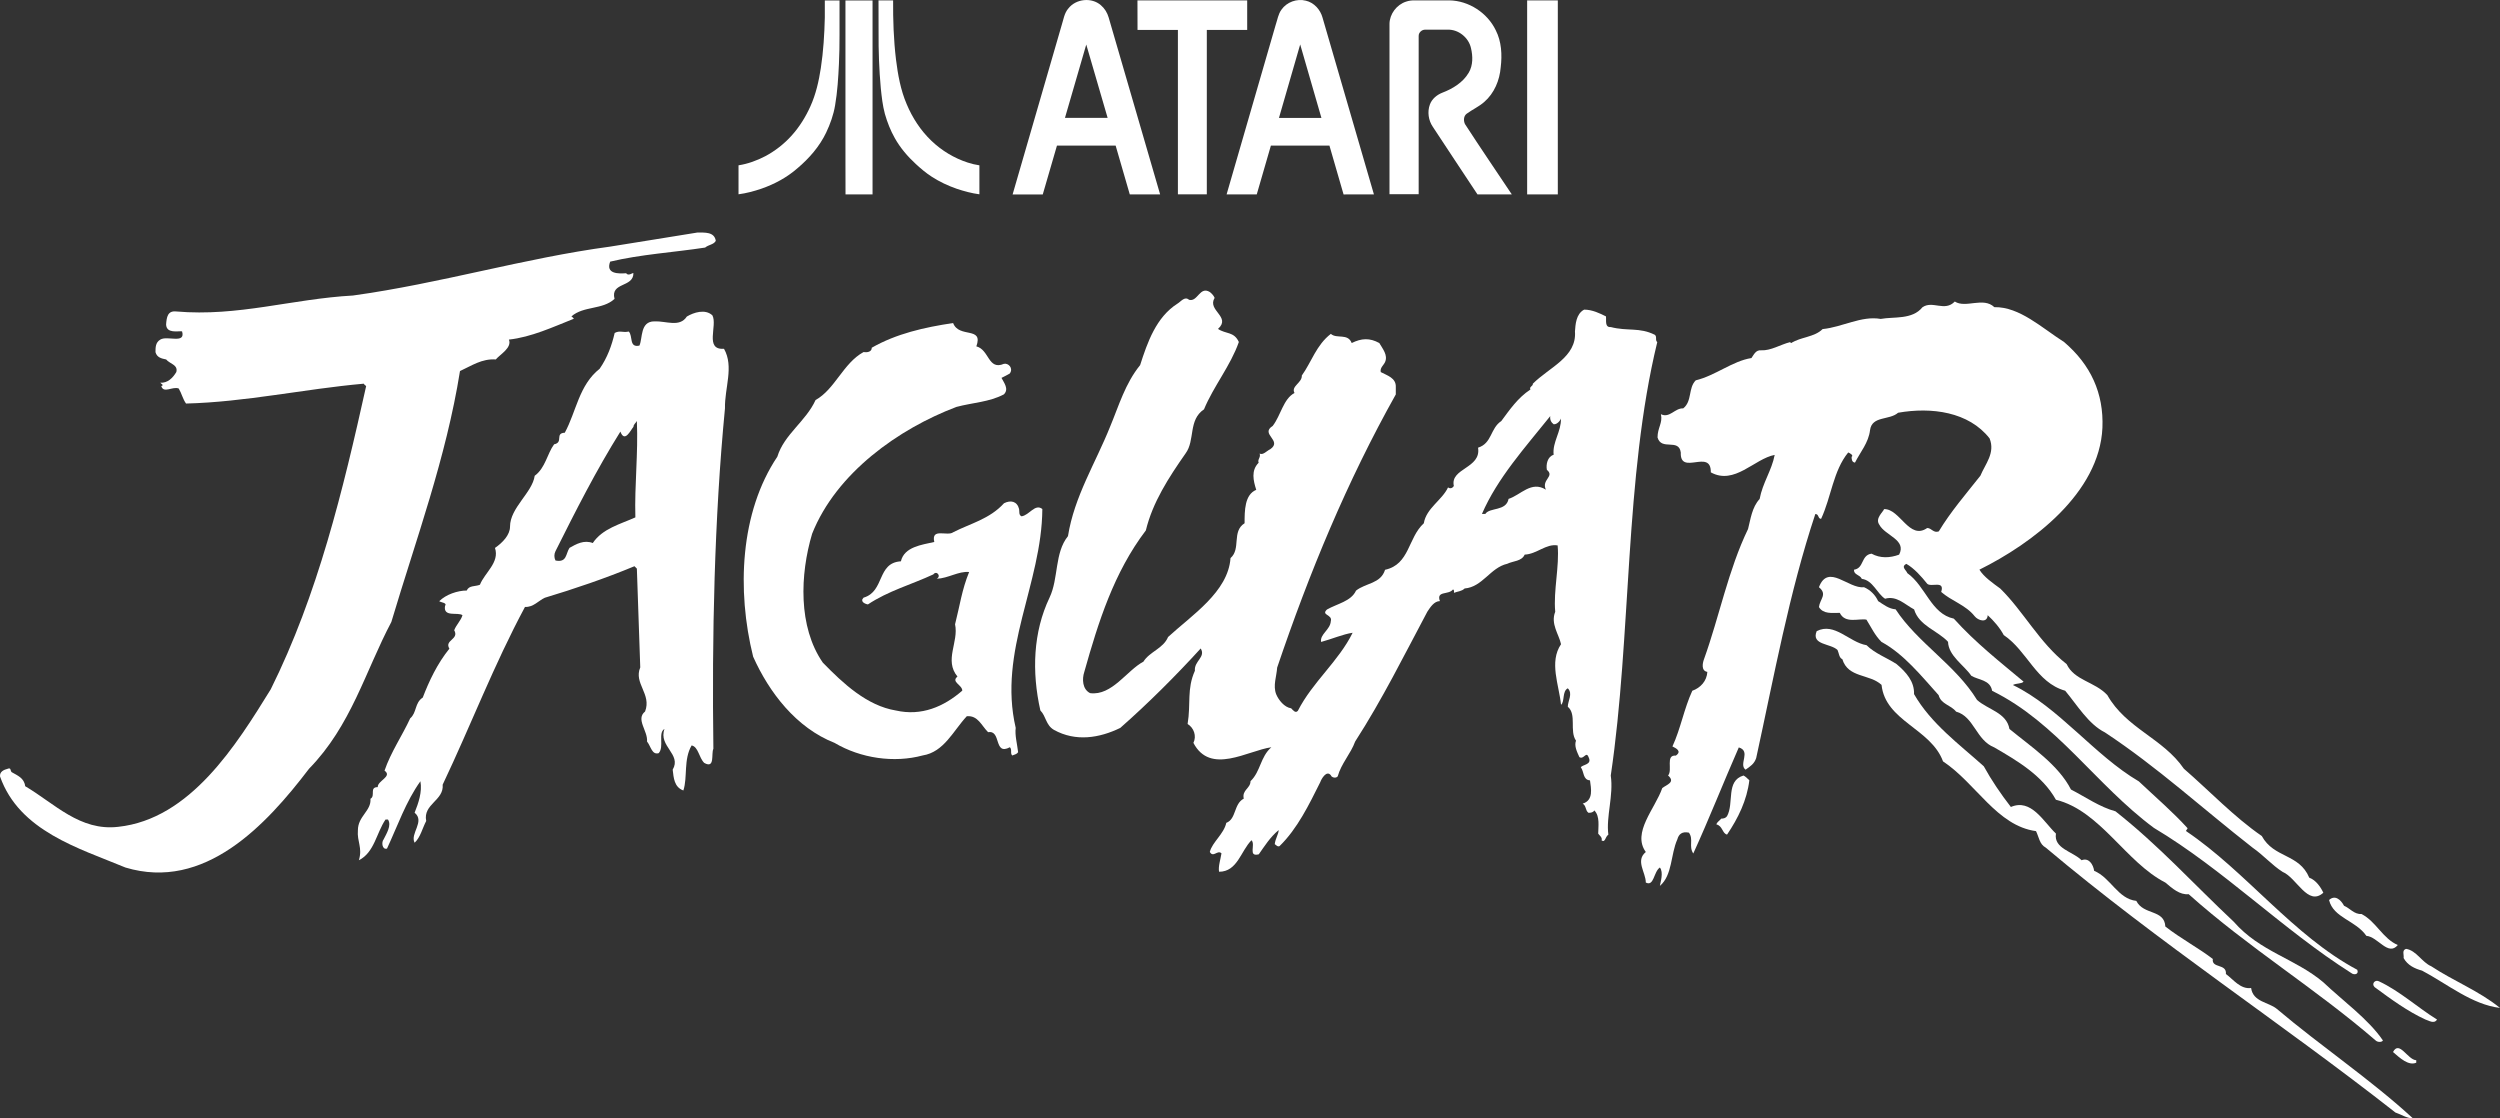 <?xml version="1.0" encoding="UTF-8" standalone="no"?>
<svg
   version="1.1"
   id="Layer_1"
   x="0px"
   y="0px"
   viewBox="0 0 380 169.984"
   width="380"
   height="169.984"
   xmlns="http://www.w3.org/2000/svg"
   xmlns:svg="http://www.w3.org/2000/svg">
  <rect x="0" y="0" width="380" height="169.984" fill="#333333" stroke="none"/>
  <defs
     id="defs20" />
  <path
     class="st1"
     d="m 356.293,137.675 c 0.881,0.366 1.544,1.326 2.653,1.257 2.207,1.109 3.237,3.752 5.523,4.712 -1.475,1.772 -3.019,-1.257 -4.781,-1.396 -1.623,-2.356 -5.009,-2.722 -5.672,-5.444 0.881,-0.822 1.762,-0.089 2.277,0.871"
     style="fill:#ffffff;stroke-width:0.099"
     id="path1" />
  <path
     class="st1"
     d="m 369.547,146.871 c 3.464,2.287 7.285,3.752 10.453,6.335 -4.266,-0.515 -7.949,-3.603 -11.849,-5.672 -1.099,-0.297 -2.207,-0.812 -2.801,-1.91 0.079,-0.515 -0.297,-1.178 0.366,-1.396 1.554,0.218 2.435,2.059 3.831,2.643"
     style="fill:#ffffff;stroke-width:0.099"
     id="path2" />
  <path
     class="st1"
     d="m 370.428,154.968 c -0.445,0.732 -1.247,0.148 -1.762,0 -2.722,-1.247 -5.226,-3.088 -7.731,-4.929 -0.515,-0.515 0.079,-1.178 0.663,-0.881 3.168,1.475 5.959,4.048 8.829,5.81"
     style="fill:#ffffff;stroke-width:0.099"
     id="path3" />
  <path
     class="st1"
     d="m 367.271,161.531 c -1.178,0.515 -2.504,-0.732 -3.534,-1.623 0.96,-1.841 2.207,1.178 3.534,1.247 v 0.376"
     style="fill:#ffffff;stroke-width:0.099"
     id="path4" />
  <path
     class="st1"
     d="m 148.405,52.647 c 1.99,0.515 1.762,3.682 4.197,2.653 0.663,-0.148 1.475,0.663 0.881,1.475 -0.366,0.218 -0.812,0.445 -1.257,0.663 0.366,0.732 1.178,1.693 0.366,2.504 -2.207,1.178 -4.781,1.257 -7.216,1.91 -8.76,3.316 -18.253,10.017 -21.935,19.282 -1.841,6.187 -2.138,14.135 1.623,19.579 3.088,3.168 6.701,6.553 11.116,7.285 3.9,0.881 7.285,-0.584 10.087,-3.019 0,-0.881 -1.762,-1.326 -0.732,-2.138 -2.059,-2.504 0.218,-5.226 -0.366,-7.949 0.732,-2.871 1.029,-5.226 2.138,-7.948 -1.623,-0.148 -3.168,0.96 -4.929,1.029 0.732,-0.366 0,-1.326 -0.515,-0.663 -3.316,1.544 -6.85,2.504 -9.938,4.563 -0.445,-0.069 -1.257,-0.436 -0.663,-1.029 3.247,-0.95 1.99,-5.296 5.672,-5.523 0.515,-2.207 3.168,-2.504 5.078,-2.94 -0.515,-2.207 1.99,-0.812 2.871,-1.475 2.574,-1.326 5.523,-1.99 7.731,-4.415 1.029,-0.515 1.99,-0.297 2.287,0.881 0.079,0.436 -0.079,0.881 0.366,1.109 1.178,-0.148 2.059,-1.99 3.168,-1.109 -0.079,11.413 -6.771,21.569 -4.048,33.269 -0.148,1.099 0.218,2.425 0.366,3.682 -0.228,0.366 -0.594,0.366 -0.881,0.515 -0.366,-0.297 0,-0.881 -0.366,-1.257 -2.504,1.326 -1.257,-2.653 -3.316,-2.287 -1.029,-1.029 -1.544,-2.574 -3.237,-2.425 -2.059,2.207 -3.464,5.444 -6.701,5.959 -4.345,1.178 -9.423,0.445 -13.403,-1.91 -5.82,-2.287 -9.938,-7.652 -12.373,-13.106 -2.504,-10.087 -1.99,-21.935 3.682,-30.398 1.029,-3.385 4.345,-5.375 5.81,-8.612 2.94,-1.623 4.197,-5.593 7.285,-7.285 0.515,0.079 1.257,0 1.257,-0.663 3.752,-2.138 7.948,-3.088 12.363,-3.752 0.891,2.366 4.642,0.455 3.534,3.544"
     style="fill:#ffffff;stroke-width:0.099"
     id="path5" />
  <path
     class="st1"
     d="m 235.64,63.248 c -3.831,4.781 -8.028,9.423 -10.384,14.868 h 0.515 c 0.663,-1.029 3.168,-0.366 3.534,-2.287 1.841,-0.584 3.464,-2.801 5.672,-1.396 -0.732,-1.544 1.396,-1.99 0.148,-3.019 -0.148,-0.812 0.079,-1.99 1.029,-2.287 -0.218,-1.91 1.178,-3.534 1.109,-5.523 -0.079,0.297 -0.584,0.95 -1.109,0.881 -0.366,-0.277 -0.584,-0.643 -0.515,-1.237 m -51.017,-17.966 c -1.178,1.91 2.574,2.871 0.515,4.712 1.178,0.812 2.425,0.366 3.168,1.99 -1.257,3.603 -3.831,6.701 -5.296,10.235 -2.425,1.623 -1.326,4.712 -2.801,6.701 -2.574,3.682 -5.009,7.434 -6.038,11.7 -4.86,6.404 -7.216,13.907 -9.354,21.5 -0.366,1.099 -0.297,2.653 0.881,3.237 3.316,0.436 5.593,-3.464 8.097,-4.781 0.96,-1.544 3.019,-1.99 3.752,-3.752 3.603,-3.316 9.126,-6.85 9.493,-11.997 1.623,-1.396 0.148,-4.048 2.138,-5.296 0,-1.91 0,-4.345 1.772,-5.078 -0.445,-1.396 -0.812,-2.94 0.366,-4.118 -0.218,-0.515 0.366,-0.812 0.148,-1.396 0.515,0.297 1.109,-0.436 1.623,-0.663 1.91,-1.326 -1.623,-2.287 0.366,-3.534 1.247,-1.623 1.613,-4.118 3.316,-5.009 -0.584,-1.029 1.178,-1.544 1.109,-2.653 1.475,-2.059 2.207,-4.642 4.415,-6.335 0.881,0.812 2.574,-0.148 3.168,1.396 1.475,-0.732 2.722,-0.812 4.197,0 0.515,0.881 1.326,1.841 0.881,2.871 -0.218,0.515 -0.812,0.881 -0.663,1.544 0.96,0.515 2.356,0.881 2.287,2.287 v 1.109 c -7.434,13.254 -13.175,27.161 -18.035,41.524 -0.079,1.326 -0.663,2.722 -0.148,4.048 0.366,0.881 1.247,1.99 2.277,2.138 0.297,0.297 0.663,0.812 1.029,0.366 2.207,-4.345 6.187,-7.513 8.315,-11.849 -1.475,0.218 -3.168,0.96 -4.791,1.396 -0.218,-1.178 1.396,-1.841 1.475,-3.158 0.297,-1.029 -1.544,-0.881 -0.584,-1.772 1.544,-0.881 3.682,-1.247 4.415,-2.871 1.475,-1.178 3.752,-1.029 4.415,-3.168 3.752,-0.812 3.464,-4.86 5.89,-7.068 0.366,-2.287 2.801,-3.534 3.682,-5.454 0.297,0.228 0.663,0.148 0.881,-0.218 -0.594,-2.722 4.197,-2.653 3.682,-5.82 2.138,-0.663 1.841,-2.94 3.534,-4.048 1.257,-1.693 2.504,-3.534 4.425,-4.791 -0.228,-0.436 0.436,-0.515 0.366,-0.881 2.504,-2.504 6.701,-4.048 6.404,-7.948 0.079,-1.029 0.148,-2.653 1.396,-3.316 1.247,0 2.425,0.584 3.316,1.029 0.079,0.584 -0.218,1.693 0.732,1.623 2.574,0.663 4.345,0 6.701,1.178 0.366,0.297 0,0.812 0.366,1.109 -5.009,20.609 -3.9,44.464 -7.068,65.884 0.445,3.019 -0.732,6.256 -0.366,8.978 -0.515,0.366 -0.445,1.247 -1.029,0.881 0.148,-0.445 -0.297,-0.732 -0.515,-1.029 0,-1.029 0.297,-2.653 -0.594,-3.534 -0.148,0.297 -0.515,0.366 -0.881,0.366 -0.515,-0.366 -0.297,-1.029 -0.881,-1.396 1.693,-0.515 1.257,-2.356 1.109,-3.534 -1.109,-0.079 -0.881,-1.326 -1.396,-1.99 0.297,-0.445 1.762,-0.366 1.178,-1.544 -0.366,-0.96 -0.732,0.436 -1.396,0 -0.366,-0.812 -0.812,-1.693 -0.515,-2.504 -1.029,-1.475 0.148,-3.979 -1.247,-5.157 0,-0.881 0.812,-1.99 0,-2.801 -0.881,0.445 -0.445,2.059 -1.029,2.504 -0.297,-3.019 -1.841,-6.484 0,-9.206 -0.297,-1.475 -1.623,-3.088 -0.881,-4.929 -0.297,-3.237 0.663,-6.919 0.366,-10.087 -1.772,-0.297 -3.168,1.326 -5.009,1.396 -0.445,1.029 -1.762,0.96 -2.653,1.396 -2.574,0.584 -3.752,3.534 -6.474,3.752 -0.445,0.445 -1.099,0.445 -1.623,0.663 0,-0.148 0.069,-0.445 -0.148,-0.515 -0.663,0.881 -2.574,0.148 -1.99,1.772 -0.881,0 -1.475,0.96 -1.91,1.613 -3.534,6.632 -6.84,13.323 -10.968,19.728 -0.663,1.841 -2.138,3.385 -2.653,5.296 -0.297,0.366 -0.96,0.148 -1.029,-0.148 -0.663,-0.881 -1.475,0.584 -1.623,1.029 -1.693,3.385 -3.464,7.068 -6.187,9.72 -0.297,0.148 -0.515,-0.148 -0.732,-0.297 0.079,-0.812 0.594,-1.544 0.594,-2.138 -1.326,1.109 -2.138,2.435 -3.019,3.682 -1.693,0.436 -0.445,-1.475 -1.109,-2.138 -1.623,1.623 -2.138,4.791 -4.929,4.791 -0.148,-0.812 0.218,-1.841 0.366,-2.801 -0.594,-0.584 -1.257,0.732 -1.772,-0.218 0.366,-1.475 2.138,-2.722 2.504,-4.415 1.544,-0.584 1.109,-2.871 2.653,-3.682 -0.297,-1.326 1.029,-1.544 1.029,-2.653 1.544,-1.475 1.475,-3.682 3.168,-5.157 -3.613,0.515 -9.275,4.266 -11.849,-0.663 0.515,-1.029 0.079,-2.287 -0.881,-2.871 0.515,-3.088 -0.148,-5.296 1.109,-8.097 -0.148,-1.475 1.693,-2.059 0.881,-3.385 -3.752,4.118 -7.949,8.315 -12.225,12.076 -3.168,1.544 -6.771,2.138 -10.087,0.297 -1.247,-0.732 -1.178,-2.059 -2.059,-2.95 -1.326,-5.89 -1.099,-11.928 1.396,-17.154 1.396,-2.94 0.732,-6.771 2.801,-9.344 0.96,-6.038 4.197,-11.116 6.404,-16.639 1.326,-3.168 2.287,-6.553 4.563,-9.354 1.109,-3.464 2.435,-7.285 5.672,-9.344 0.515,-0.297 1.109,-1.178 1.762,-0.584 1.326,0.366 1.623,-2.138 3.168,-1.178 0.287,0.228 0.574,0.525 0.723,0.891"
     style="fill:#ffffff;stroke-width:0.099"
     id="path6" />
  <path
     class="st1"
     d="m 108.801,36.602 c -0.297,0.584 -1.099,0.584 -1.623,1.029 -4.781,0.732 -9.79,1.029 -14.432,2.138 -0.732,1.91 1.326,1.841 2.425,1.762 0.366,0.515 1.029,-0.148 1.109,0 0,2.207 -3.534,1.326 -2.871,3.9 -1.841,1.693 -4.642,1.029 -6.553,2.653 0.148,0.148 0.297,0.218 0.366,0.366 -3.168,1.257 -6.474,2.801 -9.869,3.168 0.515,1.247 -1.396,2.287 -1.99,3.019 -2.128,-0.148 -3.682,0.96 -5.444,1.762 -2.118,13.254 -6.681,25.548 -10.433,38.139 -3.969,7.513 -6.107,15.758 -12.512,22.311 -6.553,8.612 -15.897,18.629 -27.904,15.016 -7.068,-2.94 -16.125,-5.523 -19.065,-13.838 -0.079,-0.732 0.584,-1.029 1.178,-1.178 0.515,-0.218 0.366,0.297 0.584,0.515 0.881,0.515 1.91,0.881 2.059,2.138 4.494,2.653 8.315,6.85 14.135,6.177 10.968,-1.178 17.966,-12.442 23.192,-20.906 7.137,-14.353 10.968,-30.181 14.501,-46.087 -0.148,-0.148 -0.297,-0.218 -0.366,-0.366 -9.126,0.812 -17.966,2.791 -27.013,3.019 -0.515,-0.732 -0.663,-1.544 -1.109,-2.287 -0.96,-0.366 -2.287,0.812 -2.653,-0.366 0.515,-0.148 -0.079,-0.366 -0.148,-0.515 1.109,0.079 1.91,-0.732 2.435,-1.623 0.297,-1.109 -1.029,-1.257 -1.544,-1.91 -0.732,-0.148 -1.396,-0.297 -1.623,-1.109 0,-0.732 0,-1.475 0.732,-1.91 1.029,-0.663 3.9,0.732 3.306,-1.257 -0.663,-0.069 -2.356,0.366 -2.425,-1.029 0.079,-1.109 0.218,-2.138 1.544,-1.99 9.423,0.812 17.59,-1.91 26.865,-2.425 13.323,-1.841 25.984,-5.672 39.089,-7.434 4.415,-0.732 8.829,-1.396 13.254,-2.138 1.109,0.01 2.584,-0.139 2.801,1.257"
     style="fill:#ffffff;stroke-width:0.099"
     id="path7" />
  <path
     class="st1"
     d="m 96.804,63.991 c -0.148,0.297 -0.515,0.515 -0.515,0.881 -0.445,0.515 -1.326,2.504 -1.99,0.732 -3.682,5.89 -6.771,11.997 -9.869,18.184 -0.218,0.445 -0.218,0.96 0,1.406 1.762,0.366 1.544,-1.029 2.138,-1.92 1.029,-0.584 2.207,-1.247 3.534,-0.732 1.475,-2.207 4.197,-2.871 6.474,-3.9 -0.139,-5.009 0.445,-9.651 0.228,-14.65 M 108.286,47.936 c 0.812,1.544 -1.247,5.296 1.762,5.078 1.544,2.722 0.079,5.959 0.148,9.057 -1.623,16.788 -1.99,34.823 -1.762,51.749 -0.366,0.732 0.297,3.098 -1.396,2.138 -0.812,-0.812 -0.881,-2.435 -1.91,-2.653 -1.257,2.138 -0.594,4.86 -1.257,6.85 -1.396,-0.515 -1.475,-1.91 -1.623,-3.168 1.396,-2.356 -2.207,-3.534 -1.247,-6.187 -1.029,0.584 0,2.722 -0.881,3.682 -1.029,0.297 -1.178,-1.029 -1.772,-1.772 0.148,-1.613 -1.762,-3.385 -0.297,-4.563 1.029,-2.653 -1.762,-4.266 -0.732,-6.701 C 97.17,96.666 96.952,90.994 96.804,86.431 l -0.366,-0.366 c -4.415,1.841 -9.206,3.464 -13.62,4.791 -0.96,0.436 -1.762,1.475 -3.019,1.396 -4.712,8.76 -8.245,18.035 -12.512,27.013 0.218,2.425 -3.019,2.94 -2.504,5.523 -0.584,1.109 -0.881,2.504 -1.762,3.306 -0.732,-1.396 1.623,-3.237 0,-4.563 0.584,-1.475 1.178,-3.168 0.881,-4.781 -2.207,3.088 -3.464,6.771 -5.078,10.235 -0.732,0.218 -0.881,-0.96 -0.515,-1.396 0.436,-0.881 1.247,-2.138 0.663,-3.019 h -0.376 c -1.396,2.069 -1.693,5.009 -4.048,6.187 0.584,-1.92 -0.297,-2.801 -0.148,-4.563 0,-2.138 2.059,-2.94 1.91,-4.781 0.812,-0.445 -0.218,-1.772 1.109,-1.772 -0.079,-0.96 2.287,-1.613 1.029,-2.504 0.95,-2.801 2.722,-5.375 3.9,-7.948 1.029,-0.881 0.663,-2.356 1.91,-3.158 0.96,-2.504 2.207,-5.157 4.048,-7.434 -0.812,-1.326 1.544,-1.396 0.732,-2.801 0.297,-0.812 1.029,-1.475 1.257,-2.287 -0.663,-0.515 -2.95,0.366 -2.653,-1.396 0.366,-0.515 -0.594,-0.515 -0.881,-0.732 1.029,-1.029 2.801,-1.623 4.197,-1.623 0.297,-0.812 1.326,-0.584 1.99,-0.881 0.732,-1.841 3.019,-3.385 2.287,-5.593 1.178,-0.812 2.287,-1.99 2.287,-3.237 0,-2.871 3.385,-5.147 3.752,-7.731 1.623,-1.178 1.91,-3.385 2.95,-4.781 1.475,-0.297 0.069,-1.693 1.623,-1.762 1.762,-3.237 2.138,-7.216 5.296,-9.72 1.178,-1.693 1.841,-3.534 2.287,-5.444 0.812,-0.436 1.247,0 2.138,-0.218 0.663,0.663 0,2.504 1.623,2.138 0.515,-1.109 0.069,-3.682 2.277,-3.682 1.772,-0.079 3.831,0.96 4.929,-0.732 1.02,-0.614 2.791,-1.208 3.89,-0.178"
     style="fill:#ffffff;stroke-width:0.099"
     id="path8" />
  <path
     class="st1"
     d="m 303.148,46.688 c 3.831,-0.069 7.216,3.158 10.601,5.306 4.048,3.455 6.038,7.8 5.82,13.026 -0.445,9.938 -10.671,17.59 -18.698,21.569 0.663,1.099 2.059,2.059 3.168,2.871 3.534,3.464 5.959,8.245 10.087,11.482 1.178,2.504 4.266,2.653 6.187,4.712 2.871,5.078 8.463,6.553 11.631,11.185 3.831,3.316 7.661,7.364 11.848,10.235 1.841,3.385 5.672,2.653 7.216,6.335 1.029,0.366 1.762,1.475 2.138,2.287 -2.356,2.128 -4.048,-2.287 -6.187,-3.168 -1.623,-1.029 -2.871,-2.504 -4.563,-3.682 -7.731,-6.038 -14.432,-12.225 -22.45,-17.52 -2.504,-1.257 -4.197,-4.128 -6.038,-6.335 -4.415,-1.247 -5.741,-6.038 -9.344,-8.463 -0.584,-1.109 -1.544,-2.207 -2.435,-3.019 -0.069,1.257 -1.475,0.812 -1.99,0.148 -1.326,-1.693 -3.603,-2.356 -5.078,-3.682 0.594,-1.841 -1.544,-0.663 -2.128,-1.247 -0.881,-1.099 -1.99,-2.356 -3.168,-3.019 -0.881,0.445 0,0.96 0.148,1.406 2.801,1.99 3.603,6.187 7.068,6.919 3.316,3.682 6.998,6.553 10.601,9.572 -0.297,0.366 -1.109,0.218 -1.623,0.515 6.998,3.385 12.363,10.671 19.144,14.65 2.574,2.425 5.226,4.712 7.364,7.068 0.148,0.218 -0.297,0.297 -0.148,0.515 9.057,6.107 16.273,15.897 25.984,21.054 0.297,0.732 -0.515,0.812 -0.881,0.515 -10.453,-6.622 -19.431,-15.758 -30.032,-22.084 -8.839,-6.553 -14.719,-15.976 -24.588,-20.836 -0.297,-1.693 -2.059,-1.613 -3.168,-2.287 -1.109,-1.623 -3.464,-3.019 -3.534,-5.157 -1.544,-1.693 -4.415,-2.425 -5.157,-4.929 -1.396,-0.732 -2.653,-2.138 -4.415,-1.623 -1.247,-0.812 -1.841,-2.801 -3.534,-3.019 -0.297,-0.663 -1.257,-0.594 -1.178,-1.396 1.544,-0.218 1.029,-2.207 2.653,-2.435 1.326,0.732 2.801,0.663 4.197,0.148 1.178,-2.287 -2.138,-2.871 -3.019,-4.563 -0.663,-0.96 0.584,-1.91 0.732,-2.356 2.425,-0.069 3.831,4.781 6.553,2.871 0.663,0 0.95,0.812 1.762,0.515 1.762,-2.94 4.118,-5.672 6.325,-8.463 0.732,-1.772 2.287,-3.455 1.396,-5.672 -3.168,-4.048 -8.829,-4.791 -13.907,-3.9 -1.326,1.178 -3.979,0.436 -4.266,2.653 -0.228,1.91 -1.475,3.316 -2.287,4.929 -0.445,-0.069 -0.515,-0.436 -0.515,-0.881 0.366,-0.218 -0.297,-0.584 -0.515,-0.663 -2.287,2.801 -2.574,6.771 -4.118,10.087 -0.515,0 -0.297,-0.732 -0.881,-0.732 -3.979,11.997 -6.256,24.588 -8.988,37.1 -0.297,0.881 -0.881,1.247 -1.613,1.762 -1.109,-0.812 0.881,-2.801 -1.029,-3.385 -2.356,5.375 -4.494,10.819 -6.919,16.125 -0.732,-1.109 0.079,-2.138 -0.663,-3.168 -1.029,-0.218 -1.544,0.218 -1.762,1.029 -1.029,2.287 -0.732,5.444 -2.653,7.068 0.079,-0.515 0.594,-2.059 0,-2.801 -0.96,0.663 -0.881,2.94 -2.138,2.287 0,-1.544 -1.613,-3.316 0,-4.642 -2.128,-2.95 1.396,-6.553 2.504,-9.72 0.663,-0.515 2.059,-0.881 0.881,-1.91 0.732,-0.812 -0.445,-3.168 1.178,-3.019 0.95,-0.663 0.069,-1.109 -0.515,-1.396 1.257,-2.722 1.762,-5.741 3.019,-8.463 1.247,-0.445 2.207,-1.475 2.287,-2.871 -0.96,-0.148 -0.732,-1.326 -0.515,-1.91 2.356,-6.553 3.682,-13.551 6.701,-19.807 0.366,-1.396 0.584,-3.306 1.762,-4.563 0.445,-2.435 1.841,-4.345 2.287,-6.701 -3.088,0.584 -6.107,4.642 -9.71,2.653 0.069,-3.682 -4.712,0.584 -4.563,-3.019 -0.297,-2.207 -2.95,-0.218 -3.534,-2.287 0,-1.475 0.812,-2.207 0.515,-3.534 1.326,0.663 2.128,-0.96 3.385,-0.881 1.396,-1.099 0.732,-3.088 1.91,-4.266 3.019,-0.732 5.593,-2.94 8.463,-3.385 0.366,-0.515 0.663,-1.257 1.475,-1.178 1.475,0.079 2.94,-0.881 4.415,-1.247 0,0.069 0.079,0.069 0.148,0.148 1.475,-0.95 3.534,-0.881 4.781,-2.128 3.019,-0.297 5.89,-2.059 8.829,-1.544 1.99,-0.366 4.791,0.148 6.335,-1.762 1.544,-1.099 3.385,0.732 4.929,-0.881 1.673,1.079 4.326,-0.762 6.018,0.861"
     style="fill:#ffffff;stroke-width:0.099"
     id="path9" />
  <path
     class="st1"
     d="m 285.479,91.37 c 0.812,0.515 1.623,1.178 2.653,1.247 3.316,5.078 9.126,8.463 12.373,13.769 1.623,1.475 4.494,1.91 4.929,4.415 3.316,2.722 7.434,5.444 9.354,9.206 2.287,1.178 4.345,2.653 6.771,3.316 6.701,5.296 11.779,10.968 17.966,16.778 3.979,4.563 9.344,5.593 13.62,9.206 2.94,2.801 6.85,5.593 9.057,8.839 -0.148,0.297 -0.812,0.297 -1.109,0 -9.206,-7.948 -19.282,-14.066 -28.419,-22.232 -1.326,0.148 -2.504,-0.881 -3.534,-1.762 -6.038,-3.088 -9.869,-10.898 -16.639,-12.591 -2.059,-3.682 -5.82,-5.89 -9.354,-7.948 -2.801,-1.099 -3.088,-4.712 -5.82,-5.444 -0.812,-1.029 -2.287,-1.109 -2.653,-2.504 -2.653,-2.95 -5.296,-6.256 -8.691,-8.097 -1.029,-1.029 -1.544,-2.207 -2.287,-3.385 -1.178,-0.218 -3.237,0.663 -4.048,-1.029 -1.178,0 -2.504,0.218 -3.168,-0.881 0.148,-1.247 1.326,-1.91 0,-3.019 1.396,-3.682 4.494,0.297 6.85,0 0.97,0.426 1.703,1.158 2.148,2.118"
     style="fill:#ffffff;stroke-width:0.099"
     id="path10" />
  <path
     class="st1"
     d="m 288.281,100.942 c 1.475,1.247 2.722,2.653 2.653,4.563 2.574,4.494 6.919,7.652 10.601,10.968 1.178,2.138 2.574,4.197 4.118,6.187 3.088,-1.326 4.929,2.207 6.85,4.048 -0.366,2.287 2.574,2.722 3.9,4.048 1.109,-0.445 1.772,0.663 1.91,1.613 2.504,1.029 3.603,4.266 6.404,4.563 1.109,2.207 4.266,1.257 4.415,3.9 2.356,1.841 5.009,3.237 7.216,4.929 -0.218,1.475 2.138,0.663 1.99,2.287 1.109,0.812 2.207,2.356 3.831,2.128 0.297,2.138 2.653,2.138 3.9,3.168 6.701,5.672 14.284,10.75 20.688,16.639 -0.96,0 -1.772,-0.594 -2.653,-0.881 -17.451,-13.69 -35.922,-25.766 -53.155,-40.267 -0.96,-0.515 -1.029,-1.613 -1.475,-2.504 -5.959,-0.812 -9.126,-7.285 -14.135,-10.601 -1.841,-5.009 -8.76,-6.107 -9.344,-11.631 -1.841,-1.693 -5.078,-1.029 -5.959,-3.9 -0.515,-0.218 -0.515,-0.96 -0.732,-1.396 -1.029,-1.029 -4.048,-0.732 -3.168,-2.871 2.722,-1.396 4.929,1.693 7.582,2.138 1.247,1.247 3.088,1.91 4.563,2.871"
     style="fill:#ffffff;stroke-width:0.099"
     id="path11" />
  <path
     class="st1"
     d="m 265.9,118.611 c -0.366,3.019 -1.693,5.741 -3.385,8.245 -0.732,-0.148 -0.663,-1.326 -1.623,-1.544 0.079,-0.366 0.515,-0.584 0.732,-0.881 0.366,0 0.663,-0.079 0.881,-0.366 1.109,-1.99 -0.218,-5.375 2.504,-6.187 0.297,0.139 0.594,0.436 0.891,0.732"
     style="fill:#ffffff;stroke-width:0.099"
     id="path12" />
  <path
     class="st1"
     d="m 125.371,0.066 c 0.742,0 1.495,0 2.237,0 0,1.752 0,3.504 0,5.256 0.01,1.465 -0.03,2.92 -0.089,4.385 -0.099,2.108 -0.228,4.227 -0.584,6.305 -0.238,1.435 -0.732,2.821 -1.356,4.138 -1.01,2.118 -2.584,3.92 -4.365,5.424 -1.594,1.396 -3.484,2.415 -5.484,3.108 -1.128,0.386 -2.287,0.693 -3.474,0.851 0,-1.465 0,-2.94 0,-4.405 1.425,-0.218 2.791,-0.723 4.068,-1.386 1.505,-0.802 2.871,-1.871 4.009,-3.138 1.178,-1.307 2.118,-2.821 2.841,-4.425 0.841,-1.851 1.287,-3.841 1.594,-5.84 0.386,-2.534 0.544,-5.108 0.604,-7.671 0,-0.871 0,-1.742 0,-2.603 z"
     style="fill:#ffffff;stroke-width:0.099"
     id="path13" />
  <path
     class="st1"
     d="m 128.509,0.066 c 1.366,-0.01 2.742,0 4.118,0 0,9.829 0,19.649 0,29.478 -1.366,0 -2.742,-0.01 -4.108,0 -0.02,-3.138 0,-6.266 -0.01,-9.404 0,-6.691 0,-13.383 0,-20.074 z"
     style="fill:#ffffff;stroke-width:0.099"
     id="path14" />
  <path
     class="st1"
     d="m 133.537,0.056 c 0.742,0 1.485,0 2.217,0 -0.02,2.999 0.079,5.998 0.436,8.978 0.287,2.316 0.703,4.642 1.623,6.79 0.871,2.079 2.128,4.019 3.771,5.583 1.564,1.495 3.464,2.643 5.523,3.306 0.574,0.188 1.168,0.327 1.762,0.416 0,1.465 0,2.94 0,4.405 -1.178,-0.158 -2.326,-0.465 -3.445,-0.841 -1.336,-0.465 -2.623,-1.069 -3.811,-1.841 -0.861,-0.554 -1.653,-1.227 -2.405,-1.92 -1.247,-1.148 -2.366,-2.455 -3.197,-3.94 -0.653,-1.148 -1.138,-2.395 -1.505,-3.672 -0.346,-1.277 -0.485,-2.593 -0.624,-3.91 -0.257,-2.831 -0.356,-5.682 -0.337,-8.533 -0.01,-1.594 -0.01,-3.207 -0.01,-4.821 z"
     style="fill:#ffffff;stroke-width:0.099"
     id="path15" />
  <path
     class="st1"
     d="m 162.401,1.274 c 1.148,-1.465 3.524,-1.712 4.929,-0.485 0.574,0.485 0.98,1.148 1.188,1.871 2.603,8.958 5.217,17.916 7.82,26.884 -1.534,0 -3.078,0 -4.613,0 -0.723,-2.475 -1.435,-4.949 -2.148,-7.414 -2.97,-0.01 -5.939,0 -8.919,0 -0.723,2.475 -1.445,4.949 -2.158,7.424 -1.524,0 -3.059,0 -4.583,0 2.475,-8.552 4.949,-17.095 7.434,-25.647 0.297,-0.901 0.406,-1.901 1.049,-2.633 m 2.712,5.494 c -1.089,3.712 -2.158,7.434 -3.237,11.146 2.158,0.01 4.316,0 6.484,0 -1.089,-3.712 -2.168,-7.424 -3.247,-11.146 z"
     style="fill:#ffffff;stroke-width:0.099"
     id="path16" />
  <path
     class="st1"
     d="m 194.779,1.472 c 0.802,-1.158 2.346,-1.722 3.712,-1.366 1.247,0.287 2.207,1.366 2.534,2.574 2.603,8.958 5.217,17.906 7.81,26.865 -1.534,0.01 -3.078,0 -4.613,0.01 -0.713,-2.475 -1.425,-4.949 -2.148,-7.424 -2.97,0 -5.929,-0.01 -8.899,0 -0.713,2.475 -1.445,4.939 -2.148,7.414 -1.524,0 -3.049,0 -4.583,0 2.475,-8.592 4.979,-17.184 7.463,-25.776 0.267,-0.772 0.376,-1.623 0.871,-2.296 m -0.376,16.451 c 2.148,0 4.306,0 6.454,0 -1.069,-3.722 -2.158,-7.444 -3.227,-11.166 -1.069,3.722 -2.148,7.434 -3.227,11.166 z"
     style="fill:#ffffff;stroke-width:0.099"
     id="path17" />
  <path
     class="st1"
     d="m 172.894,0.056 c 5.563,0 11.116,0 16.679,0 0,1.505 0,2.999 0,4.494 -2.049,0 -4.098,0 -6.137,0 0,8.325 0,16.659 0,24.984 -1.465,0 -2.93,0 -4.395,0 0,-8.325 0,-16.659 0,-24.984 -2.049,0 -4.098,0 -6.137,0 -0.01,-1.495 -0.01,-2.989 -0.01,-4.494 z"
     style="fill:#ffffff;stroke-width:0.099"
     id="path18" />
  <path
     class="st1"
     d="m 213.735,0.245 c 0.426,-0.148 0.871,-0.198 1.317,-0.188 1.752,0.01 3.504,0 5.256,0 2.95,0.049 5.771,1.891 7.048,4.543 0.881,1.722 0.98,3.732 0.752,5.622 -0.158,1.98 -0.98,3.959 -2.504,5.276 -0.802,0.713 -1.802,1.148 -2.673,1.792 -0.475,0.356 -0.495,1.059 -0.257,1.564 2.326,3.593 4.741,7.127 7.117,10.69 -1.732,0 -3.474,0 -5.217,0 -2.277,-3.415 -4.524,-6.85 -6.79,-10.275 -0.663,-0.97 -0.851,-2.267 -0.445,-3.375 0.307,-0.851 1.059,-1.475 1.891,-1.802 1.584,-0.604 3.148,-1.554 4.019,-3.049 0.663,-1.119 0.633,-2.504 0.337,-3.742 -0.356,-1.594 -1.91,-2.851 -3.554,-2.791 -1.138,0.01 -2.267,0 -3.405,0 -0.515,-0.01 -1,0.436 -0.99,0.95 -0.01,8.018 0,16.045 0,24.063 -1.475,0 -2.95,0 -4.435,0 0,-8.631 0,-17.273 0,-25.904 0.02,-1.495 1.099,-2.92 2.534,-3.375 z"
     style="fill:#ffffff;stroke-width:0.099"
     id="path19" />
  <path
     class="st1"
     d="m 232.126,0.056 c 1.554,0 3.108,0 4.662,0 0,9.829 0,19.658 0,29.488 -1.554,0 -3.108,0 -4.662,0 0,-9.829 0,-19.658 0,-29.488 z"
     style="fill:#ffffff;stroke-width:0.099"
     id="path20" />
</svg>
